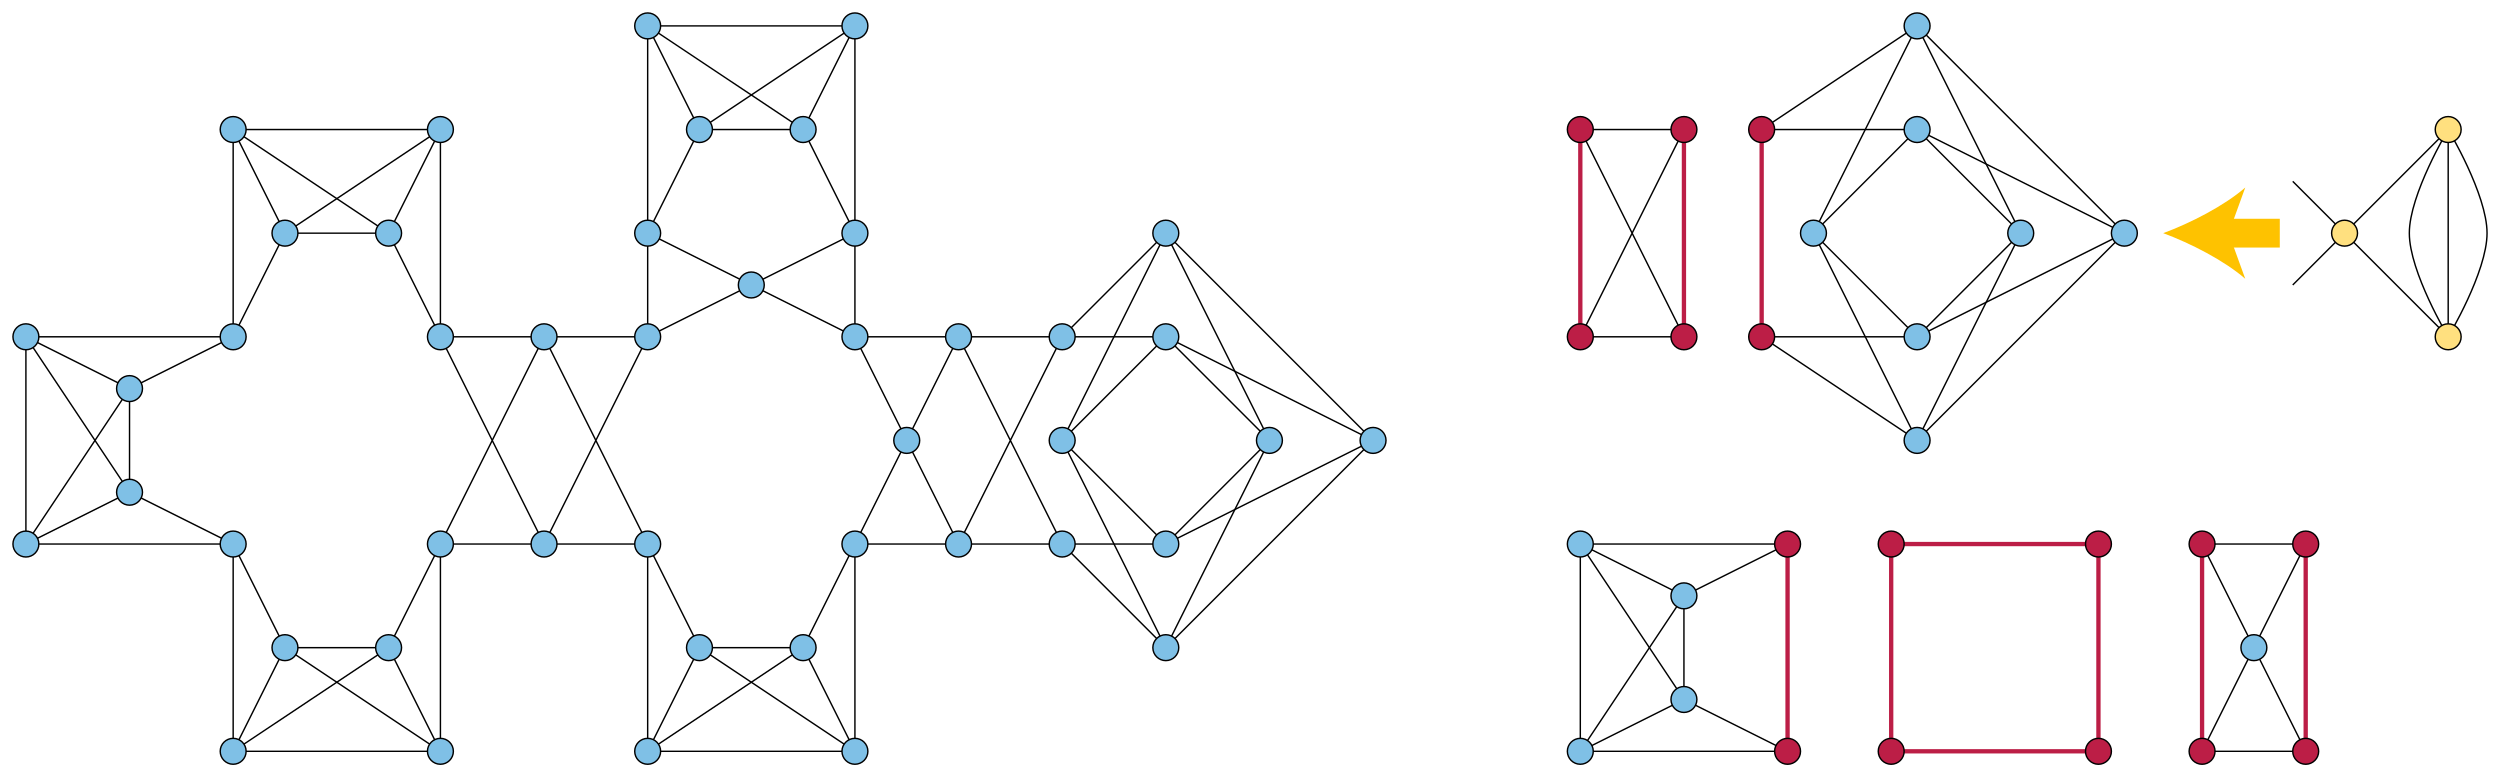 <svg xmlns="http://www.w3.org/2000/svg" width="1737" height="540"><path d="M1098 90v144m72-144v144m360 144v144m72-144v144M1224 90v144m18 144v144m72-144h144v144h-144z" fill="none" stroke="#BC1E46" stroke-width="3"/><g fill="none" stroke="#000"><path d="M1593 126l36 36-36 36m108-108l-72 72 72 72m0 0V90m0 144s27-45 27-72-27-72-27-72"/><path d="M1701 90s-27 45-27 72 27 72 27 72M1170 90h-72l72 144h-72zm432 288h-72l72 144h-72zM810 162l-72 144 72 144"/><path d="M810 234l-72 72 72 72m0-216l144 144-144 144"/><path d="M810 234l144 72-144 72"/><path d="M738 378h-72l72-144h72l72 72-72 72h-72l-72-144h72l72-72 72 144-72 144-72-72M162 234V90h144l-108 72h72l36 72"/><path d="M162 234l36-72-36-72 108 72 36-72v144M162 378H18V234l72 108v-72l72-36"/><path d="M162 378l-72-36-72 36 72-108-72-36h144m1080 288h-144V378l72 108v-72l72-36"/><path d="M1242 522l-72-36-72 36 72-108-72-36h144m-936 0v144H162l108-72h-72l-36-72"/><path d="M306 378l-36 72 36 72-108-72-36 72V378m432 0v144H450l108-72h-72l-36-72"/><path d="M594 378l-36 72 36 72-108-72-36 72V378m-144 0l36-72-36-72h72l-36 72 36 72zm72 0l36-72-36-72h72l-36 72 36 72zm216 0l36-72-36-72h72l-36 72 36 72zM450 162V18h144L486 90h72l36 72"/><path d="M450 162l36-72-36-72 108 72 36-72v144m0 72l-72-36-72 36v-72l72 36 72-36zm738-216l-72 144 72 144"/><path d="M1332 90l-72 72 72 72m0-216l144 144-144 144"/><path d="M1332 90l144 72-144 72"/><path d="M1224 90l108-72 72 144-72 144-108-72"/><path d="M1224 90h108l72 72-72 72h-108"/><g fill="#7FC0E6"><circle cx="738" cy="306" r="9"/><circle cx="954" cy="306" r="9"/><circle cx="1566" cy="450" r="9"/><circle cx="198" cy="162" r="9"/><circle cx="162" cy="90" r="9"/><circle cx="270" cy="162" r="9"/><circle cx="306" cy="90" r="9"/><circle cx="90" cy="342" r="9"/><circle cx="18" cy="378" r="9"/><circle cx="90" cy="270" r="9"/><circle cx="18" cy="234" r="9"/><circle cx="1170" cy="486" r="9"/><circle cx="1098" cy="522" r="9"/><circle cx="1170" cy="414" r="9"/><circle cx="1098" cy="378" r="9"/><circle cx="270" cy="450" r="9"/><circle cx="306" cy="522" r="9"/><circle cx="198" cy="450" r="9"/><circle cx="162" cy="378" r="9"/><circle cx="162" cy="234" r="9"/><circle cx="162" cy="522" r="9"/><circle cx="558" cy="450" r="9"/><circle cx="594" cy="522" r="9"/><circle cx="486" cy="450" r="9"/><circle cx="450" cy="522" r="9"/><circle cx="306" cy="234" r="9"/><circle cx="306" cy="378" r="9"/><circle cx="630" cy="306" r="9"/><circle cx="666" cy="234" r="9"/><circle cx="810" cy="234" r="9"/><circle cx="810" cy="162" r="9"/><circle cx="666" cy="378" r="9"/><circle cx="810" cy="450" r="9"/><circle cx="738" cy="378" r="9"/><circle cx="738" cy="234" r="9"/><circle cx="810" cy="378" r="9"/><circle cx="882" cy="306" r="9"/><circle cx="378" cy="234" r="9"/><circle cx="378" cy="378" r="9"/><circle cx="450" cy="162" r="9"/><circle cx="522" cy="198" r="9"/><circle cx="450" cy="234" r="9"/><circle cx="594" cy="162" r="9"/><circle cx="594" cy="234" r="9"/><circle cx="450" cy="378" r="9"/><circle cx="594" cy="378" r="9"/><circle cx="486" cy="90" r="9"/><circle cx="450" cy="18" r="9"/><circle cx="558" cy="90" r="9"/><circle cx="594" cy="18" r="9"/><circle cx="1260" cy="162" r="9"/><circle cx="1476" cy="162" r="9"/><circle cx="1332" cy="90" r="9"/><circle cx="1332" cy="18" r="9"/><circle cx="1332" cy="306" r="9"/><circle cx="1332" cy="234" r="9"/><circle cx="1404" cy="162" r="9"/></g><g fill="#FFE07F"><circle cx="1629" cy="162" r="9"/><circle cx="1701" cy="90" r="9"/><circle cx="1701" cy="234" r="9"/></g><g fill="#BC1E46"><circle cx="1242" cy="378" r="9"/><circle cx="1242" cy="522" r="9"/><circle cx="1224" cy="234" r="9"/><circle cx="1224" cy="90" r="9"/><circle cx="1098" cy="234" r="9"/><circle cx="1098" cy="90" r="9"/><circle cx="1170" cy="234" r="9"/><circle cx="1170" cy="90" r="9"/><circle cx="1530" cy="522" r="9"/><circle cx="1530" cy="378" r="9"/><circle cx="1602" cy="522" r="9"/><circle cx="1602" cy="378" r="9"/><circle cx="1458" cy="378" r="9"/><circle cx="1314" cy="378" r="9"/><circle cx="1314" cy="522" r="9"/><circle cx="1458" cy="522" r="9"/></g></g><path fill="none" stroke="#FEC200" stroke-width="20" d="M1584 162h-40.8"/><path fill="#FEC200" d="M1503 162c18.9-7 42.4-19 57-31.7l-11.5 31.7 11.5 31.7c-14.6-12.7-38.1-24.7-57-31.7z"/></svg>